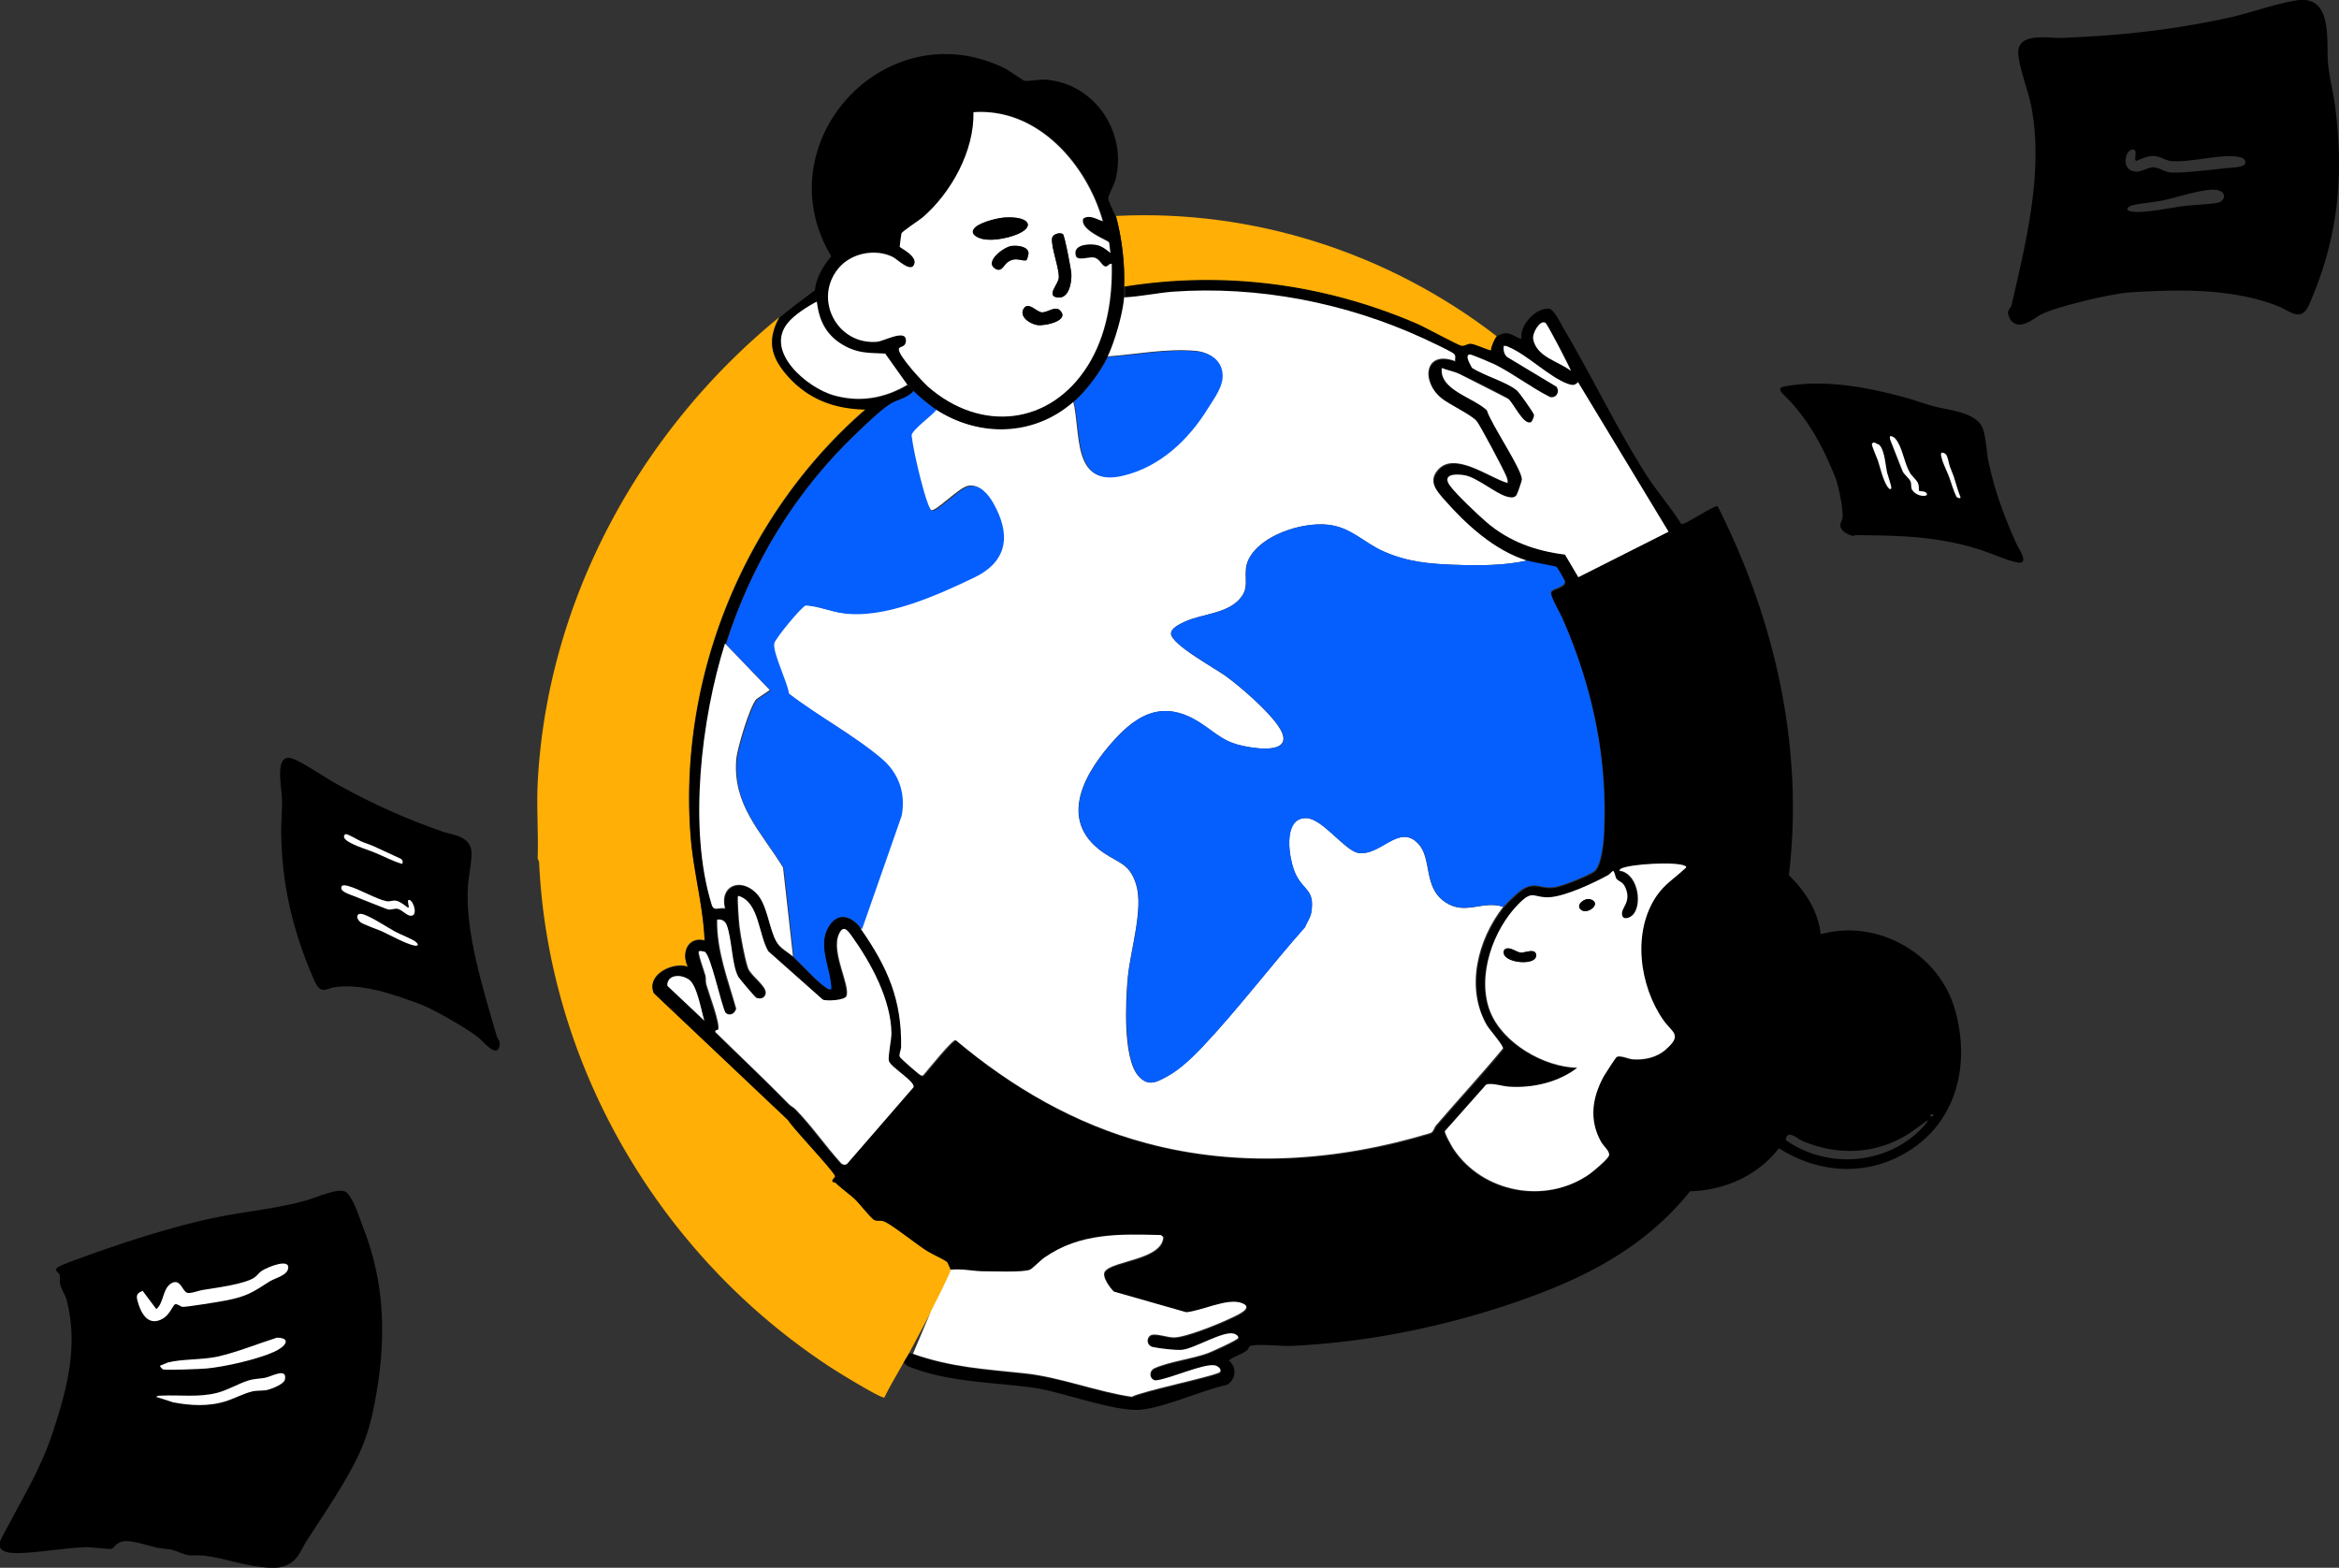 <svg xmlns="http://www.w3.org/2000/svg" width="367" height="246" fill="none"><rect width="100%" height="100%" fill="#333333" stroke="none"/><g clip-path="url(#A)"><path d="M122.289 49.723c-1.959 3.593-1.38 6.166 1.202 9.137 3.294 3.726 7.39 5.234 12.331 5.323-19.009 16.456-29.47 42.006-27.467 67.156.445 5.456 1.959 10.734 2.181 16.19-2.626-.621-3.695 1.952-2.626 4.125-2.449-.798-6.544 1.331-5.342 4.125l21.056 19.916c.713 1.242 7.479 8.295 7.39 8.872 0 .177-.578.576-.4.798 0 0 .356.044.534.222.935.931 2.048 1.641 2.938 2.484.668.621 2.537 3.06 3.072 3.282s.979 0 1.513.222c1.069.399 5.164 3.637 6.589 4.524.846.532 2.715 1.331 3.339 1.863.044.044.578 1.242.578 1.331 0 .532-2.582 5.633-3.071 6.52l-3.473 6.521a26.73 26.73 0 0 1-.89 1.508c-.979 1.818-2.092 3.593-2.983 5.455-.667.089-7.434-4.08-8.502-4.79-26.711-17.476-44.206-47.239-45.675-79.265l-.223-.532c.133-3.903-.178-7.851 0-11.754 1.425-28.566 15.982-55.313 37.973-73.233h-.044z" fill="#ffaf05"/><path d="M176.378 44.933c15.67-2.484 31.429-.444 45.941 5.811 1.158.488 6.5 3.415 6.99 3.46.534.089.934-.311 1.424-.311.623 0 3.072 1.153 3.205 1.02-.044-.444.624-1.952.891-2.173l1.024-.399c1.291-.222 1.78.577 2.893.843-.356-2.129 2.182-4.879 4.274-4.746.757 0 1.914 2.395 2.315 3.105 4.407 7.407 8.28 15.569 12.865 22.799 1.692 2.661 3.829 5.101 5.52 7.762.089.133.178.133.356.089.802-.177 5.075-3.016 5.432-2.75 8.992 17.743 13.577 37.969 11.173 57.885 2.538 2.484 4.63 5.633 4.986 9.271 8.859-2.484 18.52 2.971 21.057 11.754s.267 18.319-8.414 22.932c-6.232 3.327-13.31 2.617-19.187-1.109-3.338 4.303-8.547 6.609-13.934 6.742-6.722 8.339-15.269 12.997-25.196 16.634-11.842 4.303-24.707 7.053-37.306 7.629-1.647.089-5.208-.355-6.499 0-.178.045-.312.533-.579.754-.935.666-1.959.843-2.805 1.553 1.336 1.02 1.113 3.016-.311 3.814-4.096.932-9.082 3.283-13.133 3.859s-12.687-2.794-17.228-3.415c-6.455-.887-13.355-.843-19.543-3.327-.312-.133-.534-.443-.801-.576.267-.533.623-1.065.89-1.508.223 0 .445.133.668.221 6.054 2.085 11.352 2.396 17.54 3.061 5.475.577 11.307 2.883 16.783 3.681 1.558-.887 13.444-3.326 13.844-3.903.312-.443-.4-.931-.801-1.02-1.781-.355-7.167 2.173-9.304 2.351-.935-.089-1.157-1.464-.178-1.907 2.226-1.021 5.876-1.464 8.325-2.351.623-.222 4.718-2.085 4.808-2.396s-.401-.576-.624-.665c-1.691-.532-6.143 2.307-8.191 2.528-.979.089-3.561-.221-4.585-.443-1.069-.222-1.024-1.641-.178-1.908.757-.221 2.537.4 3.428.4 1.736.044 6.9-2.041 8.68-2.883 1.024-.488 4.319-1.775 1.826-2.573-2.226-.665-6.099 1.331-8.503 1.508l-11.352-3.238c-.579-.532-1.959-2.395-1.425-3.149 1.158-1.73 8.993-1.819 9.171-5.412l-.356-.31c-6.5-.222-12.688-.355-18.252 3.504-.668.488-1.736 1.641-2.271 1.907-.89.444-6.232.311-7.612.266-1.558-.044-3.25-.443-4.897-.221 0-.089-.534-1.287-.579-1.331-.623-.488-2.493-1.287-3.338-1.863-1.425-.887-5.476-4.125-6.589-4.524-.534-.222-1.024 0-1.514-.222s-2.359-2.617-3.071-3.283c-.935-.842-2.004-1.596-2.938-2.484-.179-.177-.535-.177-.535-.221-.178-.222.356-.621.401-.799.089-.576-6.678-7.629-7.39-8.871l-21.057-19.916c-1.201-2.794 2.894-4.924 5.343-4.125-1.069-2.174 0-4.746 2.626-4.125-.223-5.456-1.736-10.735-2.181-16.19-2.004-25.15 8.458-50.7 27.467-67.156-4.942-.089-9.037-1.597-12.331-5.323-2.582-2.972-3.161-5.5-1.202-9.137 1.825-1.508 3.739-2.928 5.653-4.347-.089.843.134 1.286.223 1.952-1.425.71-3.606 2.129-4.585 3.371-3.651 4.524 3.116 10.113 7.211 11.311s7.969.488 11.575-1.641c.445.133.623.621.89.887-.89 1.153-2.582 1.375-3.695 2.085-1.335.843-4.006 3.371-5.253 4.569-9.571 9.137-16.516 20.581-20.522 33.134-3.695 11.71-5.832 29.009-2.092 40.897.356 1.109 1.068.443 2.092.621-.846-3.593 2.448-4.879 4.897-2.395 1.78 1.774 1.958 5.633 3.205 7.673.579 1.02 1.87 1.641 2.582 2.307 1.38 1.286 3.65 3.859 5.119 4.79.268.178.446.266.757.222 0-3.061-2.181-6.609-.534-9.581 1.469-2.75 3.829-1.952 5.342.222 4.185 5.988 6.455 11.133 6.322 18.585 0 .488-.312 1.065-.223 1.464.044.222 3.027 2.794 3.25 2.883s.356.133.534-.089c.623-.709 4.452-5.5 4.986-5.411 8.77 7.407 18.786 13.262 30.004 16.19 14.602 3.859 29.961 2.794 44.34-1.553.667-.177.712-.842 1.068-1.286 3.472-4.036 7.078-7.895 10.462-12.02.133-.444-2.137-2.928-2.538-3.682-3.383-5.855-1.424-13.44 2.582-18.541.49-.665 2.315-2.351 2.983-2.794 2.003-1.242 2.76 0 4.941-.311 1.202-.177 5.431-1.819 6.322-2.528 1.024-.799 1.38-4.081 1.469-5.323.712-12.021-1.736-23.464-6.5-34.376-.311-.754-2.092-3.593-1.736-4.169.267-.488 2.27-.665 2.137-1.641 0-.133-1.158-2.173-1.291-2.218-.223-.133-3.74-.71-4.585-.976-5.12-1.597-9.527-5.589-12.999-9.581-1.158-1.331-2.538-2.794-1.069-4.569 2.627-3.194 8.191 1.198 10.996 1.952a1.62 1.62 0 0 0-.178-1.02c-.401-1.02-4.229-8.162-4.675-8.694-.934-1.02-4.229-2.528-5.475-3.549-3.294-2.661-2.76-7.629 2.092-5.855 0-.355.134-.798-.133-1.109-.312-.355-4.007-2.085-4.719-2.395-12.198-5.633-26.043-8.339-39.531-7.363-2.493.177-5.031.754-7.524.887.045-.577 0-1.153 0-1.73l-.133-.133zm66.063 5.678c-.801-.444-2.048 1.597-1.87 2.573.535 2.794 3.873 3.46 5.921 4.968-.4-.976-3.695-7.363-4.051-7.585v.044zm-9.17 13.75c.578 2.04 5.609 9.404 5.475 10.867 0 .222-.712 2.262-.846 2.44-.4.532-.935.399-1.513.222-1.736-.488-4.675-2.972-6.5-3.327-1.469-.311-3.828-.222-2.359 1.686 1.113 1.419 4.229 4.436 5.654 5.633 3.561 3.061 7.701 4.524 12.331 5.101l2.092 3.549 14.157-7.141-14.201-23.464c-.49.577-.935.488-1.603.266-2.849-1.02-6.411-4.524-9.26-5.766-.267-.133-.489-.222-.801-.177-.044.665 0 1.286.534 1.73l7.746 4.657c.579.798 0 1.819-.979 1.641-2.938-1.464-5.698-3.637-8.636-5.101-.49-.266-3.784-1.685-4.007-1.597-.801.177.178 1.685.356 2.085 1.87 1.242 5.431 2.173 7.034 3.548.356.311 2.671 3.504 2.715 3.859 0 .266-.311 1.02-.445 1.109-1.157.665-2.804-3.016-3.606-3.637-1.068-.843-6.099-3.194-7.657-3.903-.845-.399-1.914-.532-2.76-.931-.489 3.415 4.942 4.613 7.034 6.609l.045.044zm14.245 103.173c-2.894 2.306-7.123 3.282-10.818 3.06-1.024-.088-2.76-.709-3.606-.31l-6.455 7.274c-.133.266 1.069 2.395 1.336 2.795 4.585 6.875 14.379 8.738 21.235 4.036.757-.532 2.626-2.085 3.071-2.794.49-.754-.712-1.553-1.157-2.351-1.914-3.46-1.425-6.964.445-10.291.223-.399 1.825-2.927 2.003-3.016.579-.355 1.737.266 2.493.355 1.87.177 3.829-.266 5.253-1.553 2.627-2.306.935-2.661-.4-4.568-3.829-5.412-4.986-13.84-1.069-19.517 1.291-1.908 2.76-2.75 4.319-4.17.178-.177.578-.266.133-.532-1.291-.71-8.636-.355-10.061.444-.089.044-.267.266-.222.31 2.715.266 3.65 4.835 2.27 6.742-.534.71-1.781 1.109-1.87.133-.089-1.153 1.558-1.951.534-4.214-.4-.931-1.112-.931-1.424-1.419-.178-.266-.267-1.198-.534-1.198-.045 0-.445.488-.713.621-2.136 1.242-6.944 3.46-9.348 3.505s-2.493-1.242-4.675.975c-4.051 4.037-6.633 11.4-4.54 16.9 1.914 4.968 8.458 8.738 13.711 8.871l.089-.088zm-114.765 15.17l10.461-12.065c.267-.932-3.561-3.105-3.873-4.126-.178-.665.401-3.282.401-4.302-.089-5.278-3.205-11.089-6.233-15.303-.578-.843-1.291-1.907-2.003-.266-1.246 2.794 1.781 7.984 1.202 9.67-.222.709-3.205.842-3.739.576l-8.548-7.585c-1.558-2.617-1.38-7.718-4.718-8.694-.179.178.178 4.259.222 4.88.178 1.508.846 5.101 1.336 6.476.445 1.242 2.938 2.794 2.76 3.947-.089.754-.891.976-1.514.666-.178-.089-2.626-2.972-2.804-3.283-1.024-1.907-.98-6.032-1.826-8.161-.267-.621-.801-.932-1.469-.799-.089 4.924 1.692 9.36 2.983 13.973-.178.798-1.068 1.33-1.692.621-.712-1.375-2.315-9.093-3.249-9.537-.179-.089-.802-.177-.891-.089-.222.222.891 3.283 1.024 3.859.089.444 0 .887.134 1.375.356 1.42 2.136 5.988 1.869 7.009-.044.177-.578.088-.445.443 3.829 3.726 7.746 7.363 11.441 11.222.356.355.846.577 1.202.976 2.493 2.617 4.63 5.722 7.078 8.383.178.178.535.311.757.178l.134-.044zm-22.259-22.578c-.49-1.641-1.068-5.456-2.404-6.387s-3.428-.799-3.383.976l5.787 5.456v-.045zm192.849 14.771c-.312-.178-.579.133-.445.222.311.177.578-.133.445-.222zm-.891.887l-2.715 1.952c-5.12 3.371-11.219 3.681-16.828 1.33-1.024-.443-2.493-1.951-2.715-.177 6.099 4.302 14.601 3.992 20.3-.843.267-.222 2.181-2.04 1.958-2.262z" fill="#000"/><path d="M234.828 52.784c-.267.222-.935 1.73-.89 2.173-.134.133-2.582-1.02-3.206-1.02-.534 0-.89.399-1.424.311-.49-.044-5.832-2.972-6.989-3.46-14.513-6.254-30.272-8.339-45.942-5.811.133-3.593-.356-7.629-1.291-11.089 21.546-1.109 42.87 5.811 59.787 18.896h-.045z" fill="#ffaf05"/><path d="M149.133 199.248c1.647-.221 3.339.178 4.897.222 1.425 0 6.722.222 7.612-.266.49-.266 1.559-1.419 2.271-1.907 5.564-3.859 11.752-3.682 18.252-3.504l.356.31c-.178 3.593-8.013 3.682-9.171 5.412-.534.754.846 2.617 1.425 3.149l11.352 3.238c2.404-.222 6.277-2.174 8.503-1.508 2.537.754-.802 2.084-1.825 2.572-1.781.843-6.901 2.928-8.681 2.884-.891 0-2.671-.621-3.428-.4-.846.266-.891 1.642.178 1.908 1.024.221 3.561.532 4.585.443 2.048-.222 6.5-3.06 8.191-2.528.267.089.713.355.624.665s-4.185 2.174-4.808 2.395c-2.449.888-6.099 1.331-8.325 2.351-.979.444-.757 1.819.178 1.908 2.137-.178 7.523-2.706 9.304-2.351.445.089 1.113.576.801 1.02-.4.577-12.286 3.016-13.844 3.903-5.476-.798-11.308-3.105-16.783-3.681-6.233-.666-11.53-.932-17.54-3.061l2.849-6.742c.445-.887 3.072-5.988 3.072-6.52l-.045.088zm27.245-152.585c2.537-.133 5.03-.665 7.523-.887 13.489-.976 27.334 1.73 39.531 7.363.757.355 4.408 2.04 4.719 2.395s.089.754.134 1.109c-4.808-1.774-5.387 3.238-2.092 5.855 1.291 1.02 4.585 2.528 5.475 3.549.49.532 4.274 7.674 4.674 8.694.134.355.223.665.179 1.02-2.805-.754-8.414-5.145-10.996-1.952-1.469 1.774-.089 3.238 1.068 4.569 3.473 3.948 7.88 7.984 12.999 9.581-3.65.798-7.523.798-11.263.665-4.006-.133-7.523-.444-11.218-2.085-3.161-1.375-5.164-3.859-8.859-4.214-4.051-.399-10.506 1.641-12.376 5.5-.979 2.085.178 3.859-.935 5.589-1.914 2.928-6.187 2.794-9.126 4.169-.667.311-2.092.976-2.092 1.819 0 1.73 7.078 5.545 8.681 6.743 2.448 1.818 6.321 5.189 8.058 7.629 2.715 3.859-1.291 3.948-4.141 3.504-3.472-.532-4.407-1.286-7.033-3.194-5.476-3.992-9.705-3.105-14.201 1.73-4.764 5.146-9.438 12.864-1.914 18.009 2.403 1.641 4.051 1.685 5.075 4.923 1.201 3.859-.891 10.335-1.291 14.549-.357 3.638-.802 12.775 1.647 15.525 1.513 1.73 2.804 1.02 4.496.089 2.048-1.109 3.962-3.017 5.565-4.658 5.564-5.899 10.684-12.686 16.07-18.762.312-.71.846-1.509.98-2.263.623-3.637-1.158-3.459-2.404-5.988-1.069-2.262-2.226-8.96 1.647-8.871 2.493.044 6.01 5.057 8.102 5.456 3.428.621 6.366-4.613 9.393-1.508 2.315 2.351.757 6.831 4.274 9.226 3.205 2.173 5.832-.311 9.126.754-4.007 5.101-5.966 12.686-2.582 18.541.445.754 2.671 3.238 2.537 3.681-3.383 4.081-6.989 7.985-10.461 12.021-.401.444-.401 1.153-1.069 1.286-14.379 4.347-29.737 5.456-44.339 1.553-11.218-2.972-21.19-8.783-30.004-16.19-.535-.089-4.363 4.702-4.986 5.411-.178.266-.312.178-.535.089s-3.205-2.661-3.249-2.883c-.134-.399.178-.976.222-1.464.134-7.452-2.137-12.597-6.321-18.585l6.232-17.832c.668-3.415-.4-6.653-3.071-8.915-4.319-3.682-10.061-6.742-14.602-10.246-.223-1.775-2.538-6.432-2.315-7.896.134-.71 4.318-5.766 4.941-5.944 1.915.089 3.829.931 5.699 1.198 6.544 1.02 15.002-2.75 20.834-5.633 5.253-2.573 5.653-6.831 2.849-11.71-.757-1.286-1.959-2.794-3.651-2.573-1.513.222-5.075 4.081-5.92 3.859-.668-.177-1.959-5.589-2.182-6.565-.4-1.73-.801-3.504-1.024-5.278.134-.843 3.339-3.149 3.918-4.036 6.855 4.436 15.447 4.169 21.591-1.286 1.291 4.879-.267 13.573 7.701 11.666 5.832-1.375 10.328-5.678 13.355-10.601.935-1.553 2.449-3.593 2.271-5.456-.223-2.173-2.137-3.282-4.185-3.46-4.541-.399-9.349.577-13.845.887 1.158-2.395 2.36-6.742 2.627-9.359l.089.089z" fill="#fff"/><path d="M239.637 87.959c.845.266 4.362.843 4.585.976.089.044 1.246 2.085 1.291 2.218.133.931-1.825 1.153-2.137 1.641-.312.532 1.425 3.415 1.736 4.169 4.808 10.911 7.212 22.355 6.5 34.376-.089 1.242-.446 4.524-1.469 5.323-.935.709-5.12 2.395-6.322 2.528-2.181.266-2.893-.931-4.941.31-.668.4-2.493 2.13-2.983 2.795-3.294-1.109-5.965 1.375-9.126-.754-3.517-2.395-1.959-6.875-4.274-9.226-3.027-3.105-5.92 2.129-9.393 1.508-2.048-.355-5.609-5.367-8.102-5.456-3.873-.089-2.76 6.609-1.647 8.871 1.202 2.529 3.027 2.351 2.404 5.988-.134.799-.712 1.553-.979 2.263-5.387 6.076-10.507 12.863-16.071 18.762-1.603 1.686-3.517 3.549-5.565 4.658-1.691.931-2.982 1.641-4.496-.089-2.404-2.794-1.959-11.887-1.647-15.525.4-4.214 2.493-10.69 1.291-14.549-1.024-3.282-2.671-3.282-5.075-4.923-7.524-5.145-2.849-12.863 1.914-18.009 4.452-4.835 8.725-5.722 14.201-1.73 2.627 1.908 3.561 2.662 7.034 3.194 2.849.444 6.9.355 4.14-3.504-1.736-2.44-5.609-5.811-8.058-7.629-1.602-1.198-8.681-5.013-8.681-6.743 0-.843 1.425-1.508 2.093-1.819 2.938-1.375 7.212-1.242 9.126-4.169 1.113-1.73 0-3.504.935-5.589 1.869-3.859 8.324-5.899 12.375-5.5 3.695.355 5.699 2.839 8.859 4.214 3.695 1.641 7.212 1.952 11.219 2.085 3.739.133 7.612.133 11.263-.665zm-92.685-23.687c-.624.887-3.829 3.149-3.918 4.036.223 1.774.623 3.549 1.024 5.278.223.931 1.514 6.343 2.181 6.565.846.222 4.363-3.637 5.921-3.859 1.692-.222 2.894 1.286 3.651 2.573 2.804 4.879 2.404 9.137-2.849 11.71-5.877 2.839-14.335 6.653-20.835 5.633-1.825-.266-3.784-1.109-5.698-1.198-.667.177-4.852 5.278-4.941 5.944-.267 1.464 2.092 6.121 2.315 7.895 4.54 3.504 10.283 6.565 14.601 10.247 2.671 2.262 3.74 5.5 3.072 8.915l-6.232 17.831c-1.514-2.173-3.873-2.971-5.342-.221-1.603 2.971.534 6.52.534 9.581-.356.044-.49 0-.757-.222-1.469-.932-3.739-3.504-5.119-4.791l-1.559-13.972c-3.472-5.633-7.968-9.803-7.345-16.988.134-1.686 2.092-8.295 3.161-9.448l2.092-1.42-6.989-7.274c3.962-12.597 10.907-23.997 20.522-33.134 1.247-1.198 3.873-3.726 5.253-4.569 1.113-.71 2.805-.931 3.695-2.085.891.887 2.627 2.351 3.695 3.061l-.133-.089z" fill="#055fff"/><path d="M113.786 100.999l6.989 7.275-2.092 1.419c-1.068 1.153-3.027 7.807-3.161 9.448-.578 7.186 3.873 11.355 7.346 16.988l1.558 13.973c-.757-.71-2.003-1.287-2.582-2.307-1.202-2.04-1.425-5.899-3.205-7.673-2.449-2.484-5.788-1.198-4.897 2.395-1.069-.178-1.781.532-2.093-.621-3.694-11.932-1.602-29.187 2.093-40.897h.044zm119.485-36.638c-2.093-1.996-7.479-3.194-7.034-6.609.89.355 1.914.532 2.76.931l7.657 3.903c.801.621 2.448 4.303 3.606 3.637.133-.089.49-.843.445-1.109-.044-.31-2.315-3.548-2.715-3.859-1.603-1.331-5.164-2.306-7.034-3.548-.178-.399-1.202-1.952-.356-2.085.267-.044 3.517 1.375 4.006 1.597 2.894 1.464 5.698 3.637 8.637 5.101.979.177 1.558-.843.979-1.641l-7.746-4.657c-.49-.444-.579-1.065-.534-1.73.311-.044.534.044.801.177 2.894 1.198 6.41 4.746 9.26 5.766.667.222 1.068.311 1.602-.266l14.201 23.464-14.156 7.141-2.093-3.549c-4.629-.577-8.769-2.04-12.331-5.101-1.424-1.242-4.585-4.214-5.654-5.633-1.469-1.907.846-1.996 2.36-1.686 1.825.355 4.763 2.839 6.499 3.327.579.133 1.113.266 1.514-.222.134-.177.846-2.218.846-2.44.133-1.464-4.897-8.827-5.476-10.867l-.044-.044zm9.171-13.75c.356.222 3.65 6.609 4.051 7.585-2.048-1.553-5.387-2.173-5.921-4.968-.178-.976 1.068-3.061 1.87-2.573v-.044z" fill="#fff"/><path d="M168.543 62.986c1.958-1.73 4.095-4.613 5.253-6.964 4.54-.311 9.304-1.286 13.844-.887 2.048.177 3.962 1.242 4.185 3.46.223 1.907-1.291 3.903-2.27 5.456-3.027 4.924-7.524 9.226-13.355 10.601-7.925 1.907-6.411-6.787-7.702-11.666h.045z" fill="#055fff"/><path d="M132.75 182.704c-.222.133-.579 0-.757-.178-2.448-2.706-4.54-5.766-7.078-8.383-.356-.399-.846-.577-1.202-.976-3.739-3.815-7.612-7.452-11.441-11.222-.133-.399.401-.266.445-.444.268-1.064-1.469-5.633-1.869-7.008-.134-.444-.045-.932-.134-1.375-.133-.577-1.291-3.637-1.024-3.859.089-.089.668 0 .891.089.934.443 2.537 8.161 3.249 9.536.668.666 1.514.133 1.692-.621-1.291-4.613-3.072-9.093-2.983-13.972.668-.089 1.202.177 1.469.798.846 2.13.802 6.255 1.826 8.162.178.31 2.626 3.194 2.804 3.282.623.311 1.425.089 1.514-.665.178-1.153-2.315-2.75-2.76-3.948-.49-1.375-1.158-4.968-1.336-6.476-.089-.576-.4-4.702-.222-4.879 3.294.932 3.16 6.077 4.718 8.694l8.548 7.585c.534.266 3.517.133 3.739-.577.579-1.73-2.448-6.875-1.202-9.669.713-1.597 1.38-.577 2.004.266 3.027 4.214 6.187 10.024 6.232 15.303 0 1.02-.579 3.637-.401 4.302.312 1.02 4.14 3.194 3.873 4.125l-10.461 12.065-.134.045zm-22.258-22.578l-5.787-5.456c-.045-1.774 2.092-1.863 3.383-.976s1.914 4.791 2.404 6.388v.044zm137.024 7.408c-5.253-.089-11.753-3.859-13.712-8.872-2.136-5.5.49-12.863 4.541-16.899 2.226-2.218 2.181-.887 4.674-.976s7.212-2.307 9.349-3.504c.223-.133.623-.621.712-.621.267 0 .356.931.535 1.197.356.488 1.023.444 1.424 1.42.979 2.306-.668 3.06-.534 4.214.089.975 1.335.576 1.87-.134 1.38-1.907.445-6.431-2.271-6.742-.044-.044.134-.266.223-.31 1.38-.754 8.77-1.153 10.061-.444.445.222 0 .355-.134.533-1.558 1.463-3.027 2.306-4.318 4.169-3.873 5.678-2.716 14.105 1.068 19.517 1.38 1.951 3.028 2.262.401 4.568-1.424 1.287-3.383 1.686-5.253 1.553-.757-.089-1.914-.665-2.493-.355-.133.089-1.781 2.617-2.003 3.016-1.825 3.327-2.36 6.831-.445 10.291.445.798 1.647 1.641 1.157 2.351s-2.315 2.262-3.072 2.794c-6.855 4.702-16.649 2.839-21.234-4.036-.267-.399-1.469-2.528-1.336-2.795l6.455-7.274c.801-.355 2.582.266 3.606.311 3.695.266 7.88-.71 10.818-3.061l-.089.089zm.489-24.84c1.024 1.02 3.517-1.02 1.469-1.597-.801-.221-2.27.843-1.469 1.597zm-11.708 6.166c-.267.088-.356.266-.356.532-.133 1.819 5.698 2.306 5.031.222-.267-.754-1.692-.133-2.271-.133-.757 0-1.558-.887-2.404-.621z" fill="#fff"/><path d="M236.297 148.86c.801-.266 1.602.576 2.404.621.534 0 2.003-.621 2.27.133.668 2.04-5.164 1.597-5.03-.222a.53.53 0 0 1 .356-.532zm11.708-6.166c-.801-.754.668-1.818 1.469-1.597 2.048.577-.445 2.573-1.469 1.597zm-72.919-108.85c.935 3.46 1.425 7.496 1.291 11.089 0 .577.045 1.198 0 1.73-.222 2.617-1.469 6.964-2.626 9.359s-3.294 5.234-5.253 6.964c-6.144 5.456-14.735 5.722-21.591 1.286-1.068-.71-2.805-2.129-3.695-3.061-.267-.266-.445-.71-.89-.887l-3.473-4.879c-2.493-.089-4.14 0-6.41-1.242-2.76-1.552-3.918-3.859-4.318-6.919-.089-.665-.312-1.109-.223-1.952.178-1.73 1.38-3.815 2.538-5.101-10.64-17.742 8.458-38.723 27.244-29.497.579.311 2.894 1.907 3.072 1.952.401.089 2.582-.266 3.428-.178 7.657.665 12.687 8.295 10.862 15.613-.178.71-1.158 2.617-1.158 2.972 0 .532.891 2.085 1.069 2.706l.133.044zm-1.958.887c-2.493-8.96-10.195-17.876-20.3-17.166.133 6.077-3.473 12.597-7.969 16.501-.579.488-3.205 2.173-3.339 2.528-.044.177-.311 1.996-.267 2.085 0 .177 3.028 1.552 2.182 2.928-.668 1.02-2.627-.976-3.295-1.331-2.715-1.331-6.455-.665-8.413 1.685-4.185 4.835-.356 12.198 6.009 11.621 1.113-.089 4.586-2.04 4.497-.133-.045 1.153-1.113.754-1.113 1.331 0 1.064 3.65 5.057 4.585 5.855 8.28 7.23 19.142 6.077 25.063-3.327 2.938-4.702 3.918-10.468 3.74-15.924-.401-.133-.579.444-.935.399-.712-.044-.846-1.198-1.87-1.419-.757-.133-2.537.577-2.804-.222-.535-1.641 1.513-1.907 2.715-1.819s1.825.621 2.716 1.331c-.134-.355-.134-1.508-.267-1.686-.223-.31-4.719-1.996-4.007-3.726 1.068-.665 2.137.177 3.161.444l-.089.044z" fill="#000"/><path d="M128.165 47.328c.356 3.061 1.514 5.367 4.319 6.92 2.225 1.242 3.917 1.109 6.41 1.242l3.472 4.879c-3.606 2.129-7.479 2.794-11.574 1.641s-10.862-6.787-7.212-11.311c.979-1.242 3.161-2.661 4.585-3.371zm44.963-12.597c-1.024-.266-2.092-1.109-3.161-.444-.712 1.774 3.829 3.415 4.007 3.726.134.222.134 1.331.267 1.685-.89-.71-1.514-1.242-2.715-1.331s-3.25.178-2.716 1.819c.267.798 2.048.089 2.805.222 1.023.222 1.202 1.331 1.869 1.419.356 0 .534-.532.935-.399.134 5.456-.801 11.222-3.739 15.924-5.877 9.404-16.783 10.557-25.063 3.327-.935-.843-4.586-4.79-4.586-5.855 0-.577 1.024-.177 1.113-1.331.089-1.952-3.383 0-4.496.133-6.322.577-10.15-6.786-6.01-11.621 2.003-2.306 5.698-3.016 8.414-1.685.668.31 2.671 2.351 3.294 1.331.89-1.375-2.137-2.75-2.181-2.928 0-.089.222-1.907.267-2.085.133-.355 2.76-2.04 3.339-2.528 4.496-3.903 8.102-10.424 7.968-16.501 10.106-.71 17.807 8.25 20.3 17.166l.089-.044zm-15.759-.577c-1.113.089-4.14.843-4.674 1.907-.401.843.935 1.375 1.602 1.464 1.291.222 2.716 0 3.918-.31 4.674-1.242 3.65-3.46-.89-3.061h.044zm9.393 2.573c-.49-.31-1.647 0-1.691.71-.134 1.508 1.112 4.436 1.068 6.077 0 1.02-2.003 2.839-.312 3.149 1.915.355 2.36-2.395 2.271-3.77-.045-.754-1.024-5.988-1.336-6.166zm-5.654 4.036s.268-.754.268-.976c0-1.109-1.826-1.331-2.716-1.153-1.202.177-4.051 2.395-2.626 3.46 1.068.754 1.38-.399 1.958-.843 1.38-1.153 2.538-.089 3.116-.444v-.044zm5.209 7.94c-.757-.754-1.959.355-2.849.31-.801-.044-2.137-1.774-2.849-.577-.757 1.286 1.068 2.44 2.181 2.573 1.202.133 5.12-.71 3.517-2.307z" fill="#fff"/><path d="M157.369 34.154c4.497-.399 5.52 1.819.891 3.061-1.247.31-2.671.532-3.918.31-.668-.133-2.003-.621-1.602-1.464.489-1.065 3.561-1.774 4.674-1.907h-.045zm9.394 2.573c.267.177 1.246 5.456 1.335 6.166.089 1.375-.356 4.125-2.27 3.77-1.692-.31.311-2.129.311-3.149 0-1.641-1.202-4.613-1.068-6.077.044-.71 1.246-1.02 1.692-.71zm-.446 11.976c1.603 1.597-2.315 2.484-3.517 2.307-1.113-.133-2.983-1.331-2.181-2.573.712-1.198 2.048.532 2.849.577.89.044 2.092-1.064 2.849-.31zm-5.208-7.94c-.623.399-1.736-.665-3.116.444-.535.444-.846 1.641-1.959.843-1.469-1.065 1.38-3.238 2.626-3.46.891-.133 2.716.044 2.716 1.153 0 .177-.178.887-.267.976v.044zM78.217 164.606c-.757.887-2.226-1.02-3.116-1.774-1.647-1.375-6.989-4.391-8.77-5.101-4.763-1.819-9.794-3.504-14.023-2.794-1.068.177-2.003 1.242-3.027-1.154-3.65-8.427-5.075-15.524-5.164-23.375 0-1.686.178-3.283.134-4.968-.089-2.351-1.38-7.896 2.137-6.21 2.048.976 4.541 2.75 6.633 3.903 5.743 3.194 10.862 5.412 16.56 7.408 1.335.443 4.318.621 4.407 3.238.044 1.596-.49 3.77-.579 5.411-.401 7.097 2.315 15.747 4.541 23.42.089.266.356.577.445.932.045.31 0 .798-.178.976v.088zm-15.804-23.198c-.712-.266-1.158.133-1.781 0-1.603-.311-4.318-1.952-6.054-2.395-.401-.089-1.068-.266-1.024.355 0 .621 1.603 1.064 2.003 1.241 1.202.533 4.274 1.863 5.297 2.085.623.133 1.113-.266 1.692-.044.579.177 1.202.887 1.736 1.02 1.38.266.668-2.173 0-2.44-.623-.221.089 1.198-.223 1.198-.49-.355-1.113-.843-1.603-1.02h-.044zm-5.921 3.238c.356.355 2.76 1.198 3.383 1.464 1.424.665 3.828 1.996 5.164 2.262.534.089.757-.133.133-.621-.49-.399-2.404-1.153-3.161-1.553-1.425-.798-3.561-2.217-4.941-2.705-.312-.089-.668-.178-.846 0-.312.266-.178.709.267 1.153z" fill="#000"/><path d="M64.015 142.428c-.49-.355-1.113-.843-1.603-1.02-.712-.266-1.157.133-1.781 0-1.603-.311-4.318-1.952-6.054-2.395-.401-.089-1.068-.266-1.024.355 0 .621 1.603 1.064 2.003 1.242l5.298 2.084c.623.133 1.113-.266 1.692-.044s1.202.887 1.736 1.02c1.38.266.668-2.173 0-2.44-.623-.221.089 1.198-.223 1.198h-.044zm-7.789 1.065c-.312.266-.178.709.267 1.153.356.355 2.76 1.198 3.383 1.464 1.425.665 3.828 1.996 5.164 2.262.534.089.757-.133.134-.621-.49-.399-2.404-1.153-3.161-1.553-1.425-.798-3.561-2.217-4.941-2.705-.312-.089-.668-.178-.846 0zm-2.182-12.464c-.356.576.712 1.108 1.068 1.286 1.291.665 2.493.976 3.784 1.508 1.38.577 2.805 1.331 4.185 1.73.178-.178.134-.577-.178-.799l-4.229-1.951c-.668-.311-1.336-.488-2.048-.799-.49-.221-2.003-1.153-2.359-1.109-.044 0-.178 0-.178.089l-.044.045z" fill="#fff"/><path d="M29.515 244.004c-.579-.044-1.825-.665-2.626-.843l-2.27-.31c-1.113-.266-4.006-1.198-5.164-1.021-1.335.222-1.469 1.021-1.959 1.198-.312.089-3.161-.266-3.918-.266-2.983.089-6.544.71-9.571.887-2.092.133-4.63.133-3.962-1.863.178-.488.801-1.552 1.068-2.085 2.76-5.189 5.342-9.448 7.123-14.815 2.493-7.451 4.007-13.972 2.226-20.891-.223-.843-.801-1.597-1.024-2.484-.089-.444 0-1.109-.089-1.509-.134-.354-1.024-.665-.223-1.197.134-.133 1.647-.71 1.959-.843 7.301-2.706 16.071-5.633 23.639-7.097 4.363-.843 9.037-1.286 13.4-2.528 1.558-.444 5.209-2.129 6.232-1.242 1.202 1.064 2.092 4.169 2.671 5.633 3.428 8.738 3.65 17.743 1.736 27.545-.49 2.529-1.157 5.101-2.315 7.63-2.137 4.657-5.431 9.359-8.369 13.927-.757 1.154-1.202 2.795-2.849 3.638-.935.488-1.825.576-2.76.532-4.051-.177-6.811-1.464-10.461-1.907-.846-.089-1.781 0-2.493-.045v-.044z" fill="#000"/><path d="M22.437 202.619l2.092 2.795c1.246-1.02.935-3.371 2.493-4.125 1.247-.577 1.558 1.109 2.226 1.508.49.31 1.914-.311 2.627-.399 1.87-.311 6.544-.887 8.058-1.952.401-.266.623-.665 1.113-1.02.935-.621 4.63-2.129 4.14-.266-.267 1.02-2.137 1.419-2.938 1.951-2.671 1.73-3.606 2.307-6.678 2.928-.801.177-6.633 1.109-6.945 1.02-.312-.044-.846-.532-1.157-.399-.445.222-.89 2.085-2.671 2.573-1.959.532-2.849-1.73-3.205-3.061-.223-.798-.223-1.286.89-1.641l-.045.088zm2.047 16.59c.356-.311.579-.178.89-.222 2.805-.133 5.832.31 8.725-.444 1.692-.443 3.161-1.375 4.808-1.907 1.069-.355 1.959-.266 2.849-.488.935-.222 3.383-1.597 2.938.355-.178.665-1.825 1.331-2.582 1.552s-1.647.089-2.493.267c-1.335.31-2.715 1.064-4.051 1.508-2.894.931-5.743.709-8.369.222l-2.76-.888.045.045zm.668-4.924l1.157-.488c2.181-.576 5.342-.399 7.835-.931 3.116-.71 6.232-1.996 9.304-2.972 2.404.044 1.335 1.464-.534 2.262-2.671 1.198-7.702 2.307-10.461 2.573-.801.088-6.633.31-6.9.133-.178-.089-.49-.488-.445-.577h.044z" fill="#fff"/><path d="M315.093 48.969c.045-.444.49-.798.535-1.109 2.27-9.936 5.075-21.025 3.071-31.271-.489-2.395-1.78-5.678-2.003-7.94-.401-3.726 4.63-2.617 6.811-2.706 9.26-.355 17.451-1.242 26.532-3.238 3.339-.754 7.123-2.173 10.417-2.661 5.61-.798 4.541 6.432 4.808 9.758.223 2.395.846 4.702 1.158 7.097 1.38 11.089.4 20.581-4.096 30.872-1.246 2.928-3.072.976-4.897.266-7.301-2.839-15.447-2.617-23.149-2.173-2.849.177-11.263 2.173-13.8 3.371-1.336.621-3.428 2.706-4.897 1.109-.267-.31-.534-1.065-.534-1.464l.044.089zm20.078-23.731c-.446-.133.4-1.819-.579-1.774-1.158.044-1.87 3.238.445 3.46.935.089 1.87-.621 2.76-.665s1.825.754 2.849.798c1.692.133 6.589-.444 8.548-.665.578-.089 3.116-.044 3.116-.887s-1.158-.931-1.825-.976c-2.85-.177-7.123.976-9.75.754-1.024-.089-1.825-.843-2.982-.798-.846 0-1.737.444-2.538.754h-.044zm13.399 4.879c-.356-.31-.979-.355-1.424-.355-2.226.089-5.52 1.198-7.791 1.685-1.157.266-4.229.532-4.986.843-.979.399-.578.843.312.931 2.181.222 5.965-.665 8.28-.931 1.024-.133 4.897-.266 5.431-.621.623-.444.802-1.02.223-1.553h-.045zM290.609 84.1c.267 0 .4-.133.578-.133 5.832.089 12.287 0 19.41 2.262 1.647.532 4.096 1.597 5.609 1.952 2.493.665.579-1.996.089-3.061-2.048-4.569-3.428-8.561-4.318-12.819-.312-1.597-.312-3.282-.801-4.879-.846-2.706-5.209-3.016-7.435-3.593-1.602-.399-3.249-1.02-4.852-1.464-7.479-2.04-13.355-2.706-18.92-1.73-1.558.266.089 1.419.979 2.395 3.606 3.992 5.432 8.029 6.99 11.799.578 1.419 1.335 5.367 1.157 6.476-.089.577-.935 1.375.49 2.307a3.65 3.65 0 0 0 1.068.444l-.044.044zm10.461-7.097c.178.222 1.069 0 1.291.488.223.577-1.647.532-2.315-.621-.267-.488-.044-.843-.267-1.286-.178-.444-.89-1.02-1.202-1.508-.489-.843-1.291-3.238-1.647-4.169-.089-.266-.712-1.553-.178-1.419s.89.71 1.068 1.02c.802 1.419 1.069 3.415 1.87 4.746.312.532.98 1.02 1.247 1.597.178.444.133.843.133 1.198v-.044zm-6.41-7.274c.311.222.445.532.578.754.49 1.109.579 2.617.802 3.682.133.532.712 2.04.668 2.395 0 .444-.401.177-.668-.266-.668-1.109-1.024-2.883-1.425-3.992-.178-.488-1.024-2.395-.935-2.617.134-.266.446-.266.935.089l.045-.044z" fill="#000"/><path d="M301.07 77.003c0-.355.045-.754-.133-1.198-.267-.577-.935-1.065-1.247-1.597-.801-1.331-1.068-3.327-1.869-4.746-.178-.31-.49-.887-1.069-1.02s.089 1.153.178 1.419l1.647 4.169c.312.532 1.024 1.065 1.202 1.508s0 .798.223 1.286c.712 1.153 2.582 1.198 2.315.621-.223-.488-1.113-.266-1.291-.488l.044.044zm-6.41-7.275c-.49-.355-.801-.355-.935-.089-.089.222.757 2.129.935 2.617.356 1.109.757 2.883 1.425 3.992.267.444.667.71.667.266 0-.355-.534-1.863-.667-2.395-.223-1.065-.312-2.573-.802-3.682-.089-.222-.267-.532-.578-.754l-.045.044zm10.462 1.42c-.757-.444-.579.355-.49.621.223.976.757 1.952 1.157 2.972.401 1.065.668 2.174 1.202 3.238.312.222.624.266.624.044-.446-1.109-.713-2.174-1.069-3.282l-.623-1.597c-.134-.399-.312-1.508-.579-1.819-.044-.089-.133-.133-.222-.177z" fill="#fff"/></g><defs><clipPath id="A"><path fill="#fff" d="M0 0h367v246H0z"/></clipPath></defs></svg>